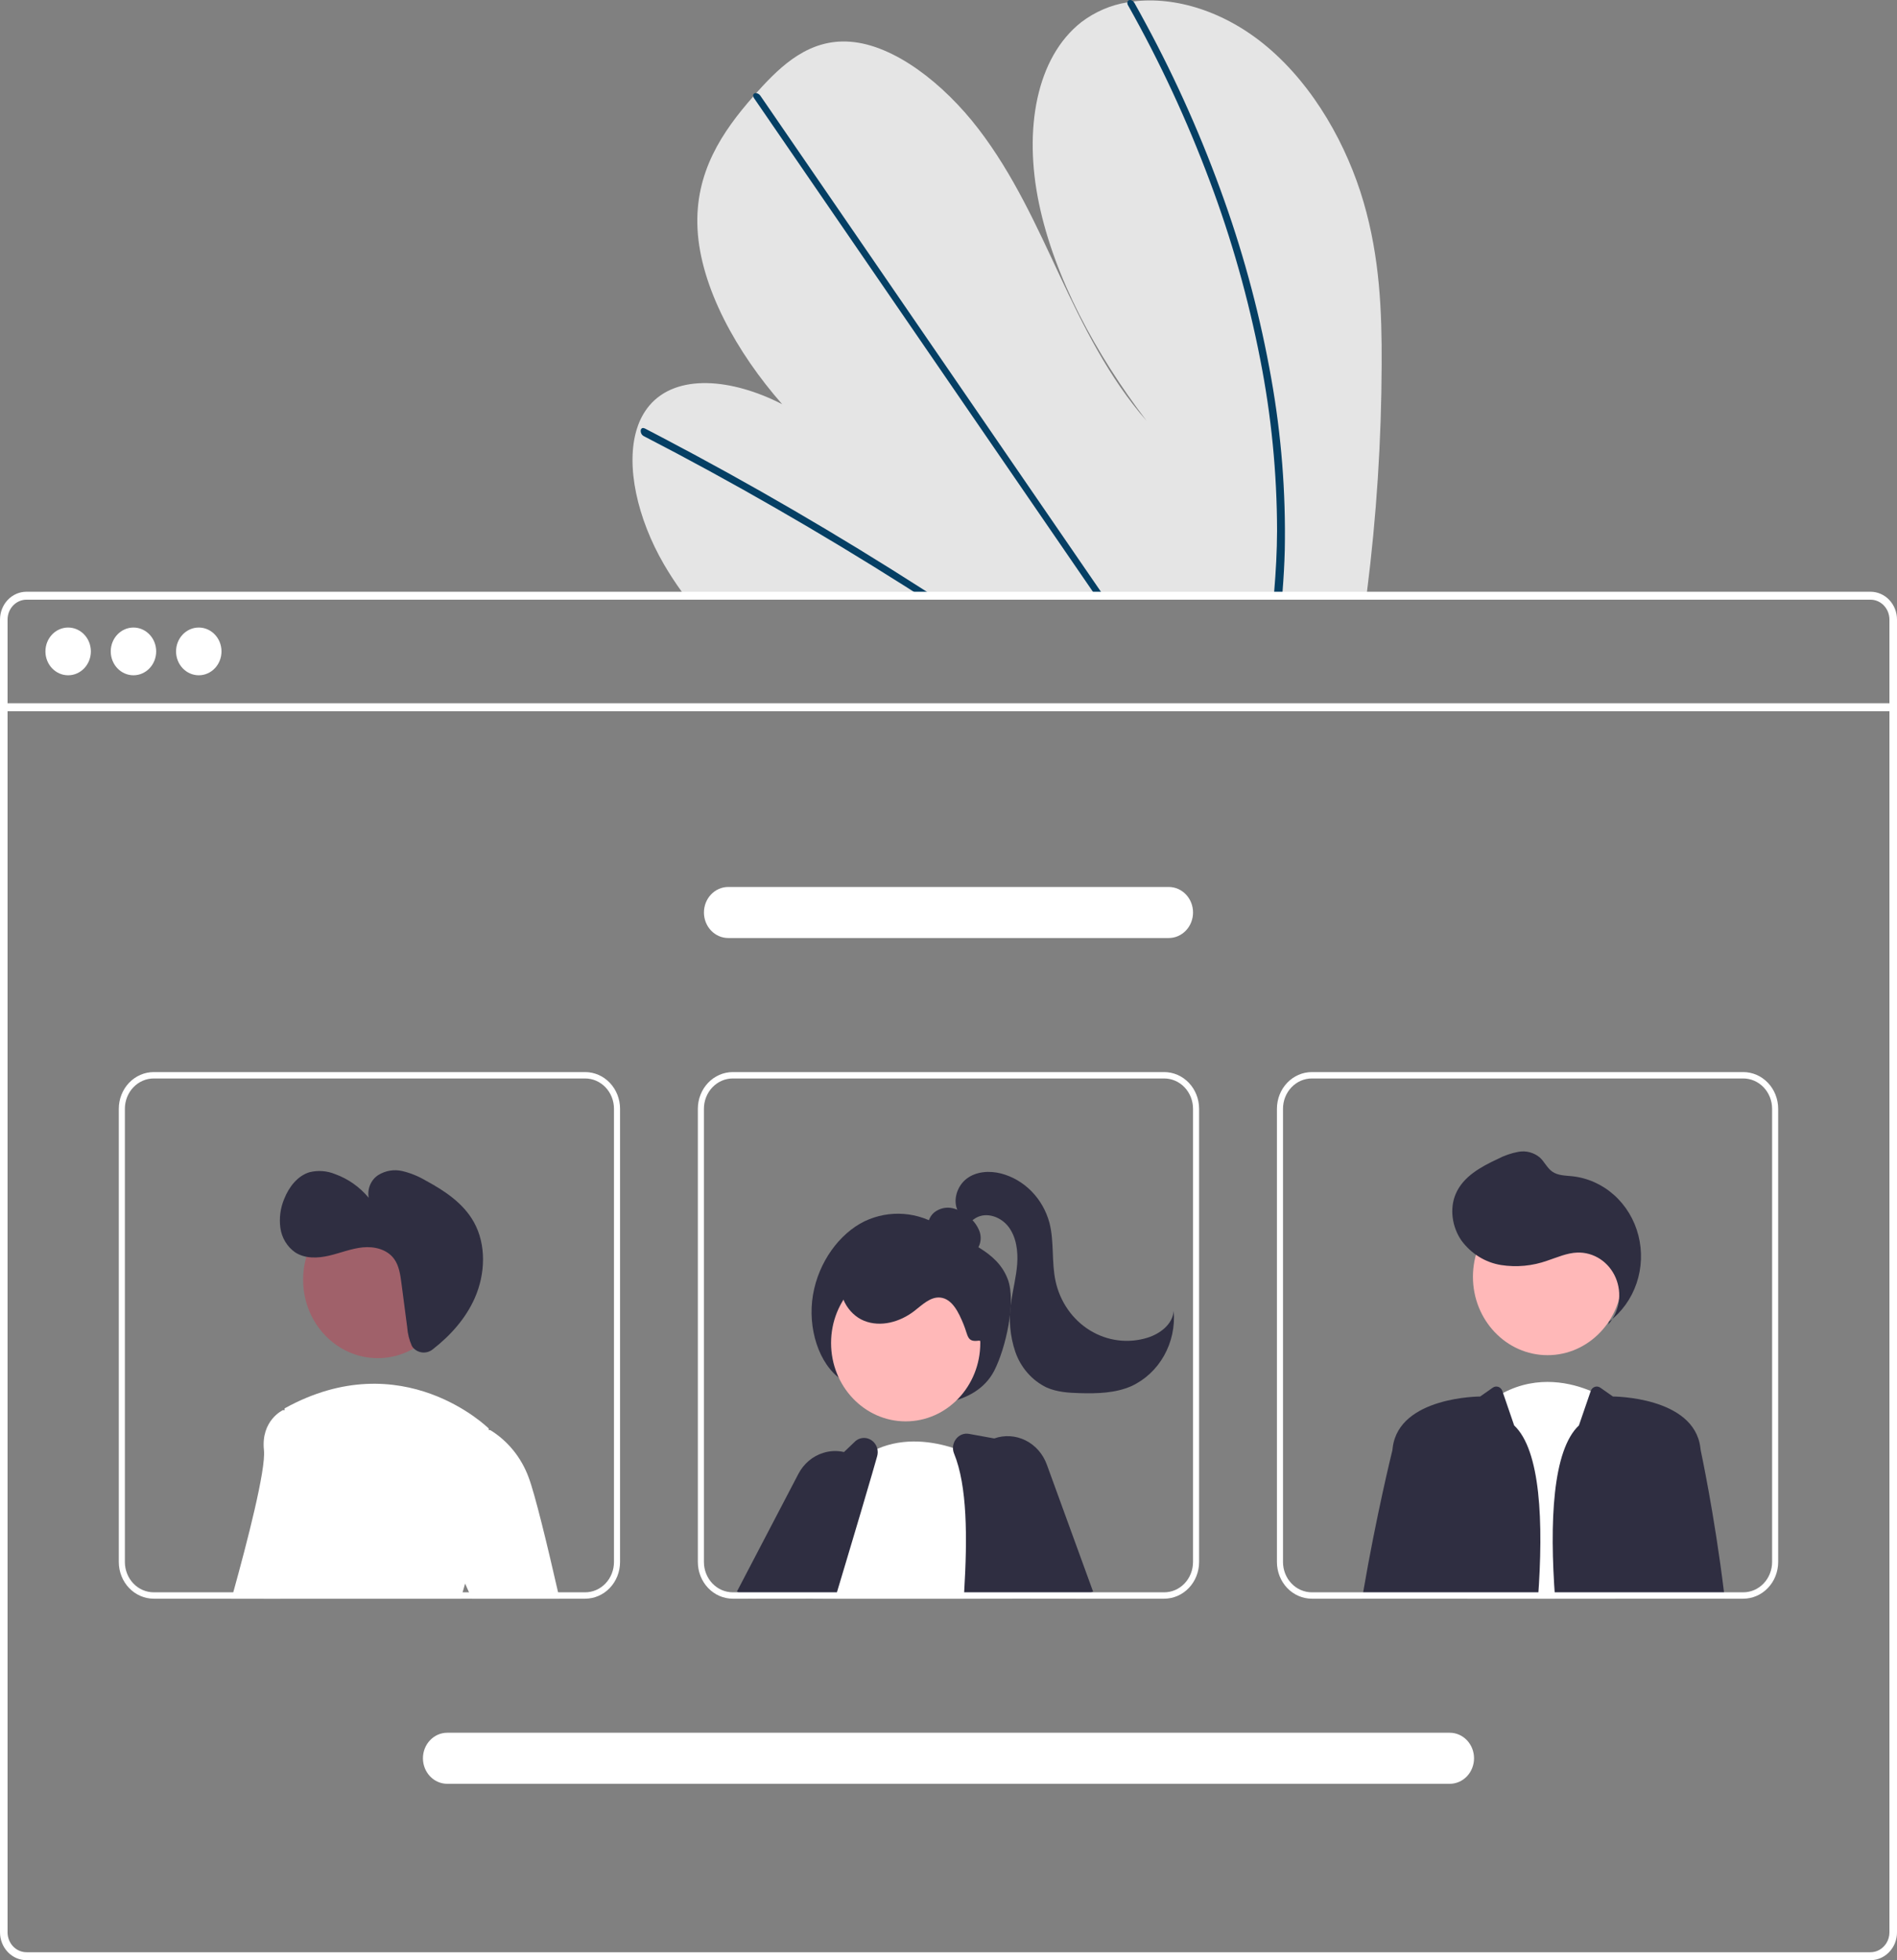 <svg width="304" height="314" viewBox="0 0 304 314" fill="none" xmlns="http://www.w3.org/2000/svg">
<rect x="0" y="0" width="304" height="314" fill="#808080" stroke="none"/>
<g clip-path="url(#clip0)">
<path d="M221.415 58.343C221.378 70.533 220.592 82.707 219.063 94.791C219.01 95.215 218.951 95.64 218.897 96.064H110.198C109.877 95.645 109.561 95.221 109.254 94.791C108.232 93.37 107.273 91.908 106.392 90.394C102.156 83.104 100.189 74.55 102.083 68.63L102.117 68.538C102.526 67.241 103.174 66.042 104.025 65.01C108.387 59.795 117.267 60.608 125.344 64.749C118.075 56.487 112.267 46.042 111.781 36.691C111.304 27.57 115.811 21.026 120.709 15.458C120.87 15.274 121.03 15.095 121.191 14.916C121.269 14.824 121.352 14.737 121.429 14.645C125.251 10.402 129.711 6.215 136.2 6.68C143.317 7.191 151.238 13.403 156.808 20.663C162.377 27.918 166.096 36.175 169.864 44.232C173.637 52.285 177.717 60.541 183.739 67.408C175.575 56.687 168.973 44.472 166.495 32.57C164.017 20.668 166.082 9.211 173.277 3.556C175.461 1.892 177.994 0.801 180.662 0.376C180.974 0.32 181.29 0.274 181.611 0.233C188.295 -0.606 196.294 1.777 203.119 7.544C210.636 13.894 215.874 23.342 218.503 32.325C221.132 41.308 221.453 49.969 221.415 58.343Z" fill="#E5E5E5"/>
<path d="M150.498 96.063H148.42C147.757 95.634 147.092 95.21 146.423 94.79C146.01 94.519 145.591 94.259 145.172 93.993C138.254 89.611 131.294 85.41 124.292 81.39C117.296 77.366 110.267 73.53 103.203 69.882C103.016 69.797 102.862 69.647 102.77 69.456C102.677 69.266 102.651 69.047 102.696 68.838C102.704 68.811 102.715 68.785 102.731 68.762C102.828 68.567 103.047 68.486 103.368 68.649C104.235 69.099 105.106 69.549 105.973 70.009C113.056 73.721 120.11 77.62 127.135 81.707C134.155 85.792 141.136 90.059 148.079 94.509C148.225 94.601 148.371 94.698 148.517 94.79C149.179 95.215 149.836 95.639 150.498 96.063Z" fill="#053F64"/>
<path d="M177.298 96.063H176.013C175.721 95.639 175.434 95.215 175.141 94.79C168.277 84.8 161.415 74.81 154.553 64.82C143.317 48.465 132.085 32.109 120.855 15.754C120.789 15.666 120.739 15.565 120.709 15.457C120.612 15.094 120.865 14.88 121.191 14.915C121.329 14.935 121.461 14.986 121.578 15.063C121.696 15.141 121.796 15.244 121.873 15.365C128.172 24.538 134.47 33.706 140.767 42.871C151.944 59.145 163.12 75.417 174.294 91.687C175.005 92.72 175.716 93.757 176.427 94.79C176.719 95.215 177.011 95.639 177.298 96.063Z" fill="#053F64"/>
<path d="M205.89 88.057C205.836 90.332 205.705 92.571 205.529 94.79C205.495 95.215 205.461 95.639 205.427 96.063H204.078C204.117 95.639 204.156 95.215 204.19 94.79C204.458 91.585 204.643 88.343 204.653 85.015C204.64 75.787 203.734 66.585 201.951 57.55C200.055 47.821 197.356 38.284 193.884 29.047C190.24 19.304 185.86 9.884 180.784 0.876C180.688 0.729 180.645 0.552 180.662 0.375C180.716 -0.029 181.227 -0.151 181.611 0.232C181.687 0.307 181.753 0.393 181.806 0.488C182.434 1.607 183.051 2.73 183.656 3.857C188.547 12.916 192.742 22.37 196.202 32.13C199.497 41.398 202.017 50.951 203.733 60.679C205.34 69.704 206.062 78.877 205.89 88.057Z" fill="#053F64"/>
<path d="M299.75 94.79H4.245C3.119 94.791 2.04 95.261 1.244 96.097C0.449 96.933 0.001 98.067 0 99.249V309.542C0.001 310.724 0.449 311.857 1.244 312.693C2.04 313.529 3.119 313.999 4.245 314H299.75C300.364 314 300.97 313.86 301.528 313.59C302.085 313.32 302.58 312.926 302.978 312.436C303.012 312.397 303.042 312.356 303.07 312.313C303.324 311.987 303.529 311.624 303.679 311.234C303.892 310.698 304.002 310.123 304 309.542V99.249C303.999 98.066 303.55 96.932 302.754 96.096C301.957 95.26 300.876 94.79 299.75 94.79ZM302.788 309.542C302.788 310.164 302.614 310.772 302.286 311.29C301.995 311.746 301.6 312.119 301.138 312.374C300.709 312.607 300.233 312.728 299.75 312.727H4.245C3.441 312.726 2.67 312.39 2.101 311.793C1.533 311.196 1.213 310.386 1.212 309.542V99.249C1.213 98.404 1.533 97.594 2.101 96.997C2.67 96.4 3.441 96.064 4.245 96.063H299.75C300.555 96.063 301.327 96.399 301.896 96.996C302.466 97.593 302.787 98.403 302.788 99.249V309.542Z" fill="white"/>
<path d="M303.391 112.659H0.605V113.933H303.391V112.659Z" fill="white"/>
<path d="M10.92 108.172C12.931 108.172 14.561 106.461 14.561 104.349C14.561 102.237 12.931 100.525 10.92 100.525C8.91 100.525 7.28 102.237 7.28 104.349C7.28 106.461 8.91 108.172 10.92 108.172Z" fill="white"/>
<path d="M21.387 108.172C23.398 108.172 25.028 106.461 25.028 104.349C25.028 102.237 23.398 100.525 21.387 100.525C19.377 100.525 17.747 102.237 17.747 104.349C17.747 106.461 19.377 108.172 21.387 108.172Z" fill="white"/>
<path d="M31.855 108.172C33.865 108.172 35.495 106.461 35.495 104.349C35.495 102.237 33.865 100.525 31.855 100.525C29.844 100.525 28.214 102.237 28.214 104.349C28.214 106.461 29.844 108.172 31.855 108.172Z" fill="white"/>
<path d="M134.84 221.006C131.199 218.517 129.388 212.732 130.28 207.441C131.172 202.151 134.532 197.594 138.56 195.629C140.519 194.702 142.667 194.3 144.811 194.46C146.955 194.62 149.027 195.337 150.842 196.546C154.535 198.918 159.759 200.217 161.513 204.962C162.861 208.609 161.151 216.015 159.337 219.557C157.769 222.618 154.79 224.019 151.99 224.627C148.893 225.291 145.697 225.248 142.617 224.501C139.537 223.755 136.646 222.323 134.139 220.302L134.84 221.006Z" fill="#2F2E41"/>
<path d="M132.941 249.105L130.03 254.376L129.645 255.072L129.086 256.094H120.503L121.082 255.072L122.582 252.418L126.077 246.222L130.035 247.883L132.941 249.105Z" fill="#FFB8B8"/>
<path d="M119.86 256.094L118.293 255.072L118.098 254.944L127.937 236.114C128.36 235.299 128.933 234.58 129.622 233.999C130.311 233.418 131.104 232.987 131.953 232.729C133.025 232.394 134.161 232.35 135.254 232.602C135.891 232.743 136.505 232.984 137.074 233.317C137.309 233.452 137.535 233.603 137.751 233.767C138.583 234.38 139.267 235.189 139.747 236.129C140.319 237.23 140.601 238.471 140.565 239.724C140.529 240.978 140.176 242.199 139.543 243.261L135.75 249.627L132.508 255.072L131.899 256.094H119.86Z" fill="#2F2E41"/>
<path d="M145.138 227.689C151.742 227.689 157.095 222.067 157.095 215.132C157.095 208.197 151.742 202.575 145.138 202.575C138.535 202.575 133.181 208.197 133.181 215.132C133.181 222.067 138.535 227.689 145.138 227.689Z" fill="#FFB8B8"/>
<path d="M157.142 256.094H130.264L130.385 255.731C130.317 255.511 130.254 255.291 130.196 255.072C130.132 254.842 130.079 254.606 130.03 254.376C129.593 252.236 129.595 250.023 130.035 247.883C131.52 240.225 137.445 234.002 137.445 234.002C137.547 233.921 137.649 233.844 137.751 233.767C138.633 233.09 139.589 232.526 140.599 232.09C145 230.173 149.615 230.945 152.716 231.937C153.796 232.28 154.852 232.702 155.876 233.2C156.236 233.379 156.431 233.491 156.431 233.491L156.737 243.313L157.107 255.072L157.142 256.094Z" fill="white"/>
<path d="M169.575 255.072L167.521 244.1L165.447 233.036C165.36 232.579 165.144 232.16 164.827 231.835C164.51 231.509 164.107 231.292 163.67 231.211L159.327 230.424L155.287 229.693C154.897 229.619 154.495 229.658 154.126 229.807C153.756 229.956 153.432 230.208 153.188 230.536C152.885 230.934 152.718 231.427 152.716 231.937C152.716 232.252 152.778 232.563 152.896 232.852C155.004 238.016 155.043 246.191 154.508 255.072C154.483 255.409 154.464 255.752 154.44 256.094H169.77L169.575 255.072Z" fill="#2F2E41"/>
<path d="M140.599 232.09C140.51 231.718 140.334 231.375 140.087 231.093C139.84 230.81 139.53 230.596 139.185 230.47C138.839 230.344 138.47 230.311 138.109 230.372C137.748 230.434 137.408 230.588 137.118 230.822L135.254 232.602L127.62 239.902C127.382 240.127 127.196 240.405 127.075 240.715C126.213 242.878 124.534 247.147 122.581 252.418C122.265 253.277 121.939 254.162 121.603 255.072C121.486 255.409 121.36 255.752 121.233 256.094H133.813C133.915 255.752 134.017 255.409 134.119 255.072C134.679 253.216 135.225 251.396 135.75 249.627C137.289 244.488 138.676 239.821 139.747 236.129C140.044 235.107 140.315 234.163 140.56 233.297C140.675 232.905 140.688 232.489 140.599 232.09Z" fill="#2F2E41"/>
<path d="M172.399 256.094H173.212L173.1 255.808L172.803 255.072L168.222 243.655L167.521 244.1L161.893 247.674L164.78 255.072L165.179 256.094H169.77H172.399Z" fill="#FFB8B8"/>
<path d="M167.754 234.601C167.135 232.897 165.911 231.511 164.341 230.732C162.77 229.954 160.974 229.843 159.327 230.424C159.117 230.497 158.911 230.582 158.709 230.679C157.556 231.22 156.573 232.094 155.876 233.2C155.591 233.641 155.358 234.117 155.18 234.616C154.864 235.483 154.714 236.406 154.74 237.334C154.766 238.261 154.967 239.174 155.331 240.02L156.738 243.313L161.771 255.072L162.209 256.094H172.399L173.1 255.808L174.921 255.072L175.174 254.969L167.754 234.601Z" fill="#2F2E41"/>
<path d="M154.529 200.71C154.946 200.841 155.392 200.824 155.799 200.662C156.206 200.5 156.551 200.202 156.779 199.813C156.996 199.417 157.124 198.974 157.152 198.518C157.181 198.063 157.11 197.606 156.944 197.183C156.605 196.34 156.07 195.599 155.389 195.029C154.615 194.293 153.672 193.781 152.654 193.542C152.145 193.427 151.618 193.428 151.11 193.545C150.602 193.663 150.123 193.894 149.707 194.222C149.299 194.561 148.996 195.021 148.837 195.542C148.679 196.064 148.672 196.623 148.818 197.148C149.128 198.091 149.966 198.722 150.804 199.193C152.466 200.125 154.298 200.672 156.178 200.797L154.529 200.71Z" fill="#2F2E41"/>
<path d="M156.855 214.757C154.933 215.035 155.18 214.008 154.41 212.137C153.64 210.266 152.609 208.046 150.677 207.856C149.094 207.701 147.789 209.03 146.507 210.017C144.22 211.777 141.139 212.638 138.489 211.582C135.839 210.527 133.997 207.21 135.003 204.427C135.316 203.658 135.776 202.966 136.354 202.391C136.932 201.817 137.617 201.374 138.365 201.089C139.866 200.528 141.46 200.296 143.049 200.405C146.585 200.524 150.052 201.456 153.207 203.136C155.384 204.298 157.503 205.96 158.329 208.373C159.155 210.787 159.699 214.179 157.337 214.831L156.855 214.757Z" fill="#2F2E41"/>
<path d="M153.547 194.071C152.596 192.334 153.381 189.951 154.935 188.791C156.49 187.63 158.576 187.516 160.431 187.982C162.266 188.467 163.947 189.45 165.305 190.833C166.664 192.216 167.652 193.95 168.172 195.861C168.959 198.898 168.491 202.161 169.158 205.23C169.513 206.866 170.183 208.408 171.128 209.762C172.072 211.116 173.271 212.252 174.649 213.101C176.027 213.95 177.556 214.494 179.142 214.699C180.728 214.904 182.338 214.765 183.871 214.292C185.868 213.677 187.897 212.179 188.093 210.003C188.3 212.502 187.758 215.006 186.542 217.165C185.326 219.324 183.498 221.03 181.313 222.043C178.74 223.17 175.87 223.244 173.083 223.169C171.267 223.12 169.409 223.005 167.734 222.267C166.575 221.712 165.533 220.919 164.669 219.935C163.805 218.952 163.137 217.797 162.703 216.539C161.85 214.01 161.62 211.295 162.034 208.647C162.308 206.588 162.853 204.569 163.006 202.496C163.159 200.422 162.869 198.209 161.652 196.568C160.435 194.928 158.11 194.09 156.379 195.101C155.684 195.507 155.123 196.171 154.367 196.433C153.612 196.695 152.541 196.234 152.609 195.402L153.547 194.071Z" fill="#2F2E41"/>
<path d="M235.141 256.094L235.234 255.072L237.979 225.071C238.879 224.331 239.846 223.685 240.866 223.143C246.518 220.152 251.971 221.584 254.921 222.821C255.703 223.142 256.458 223.531 257.18 223.982L258.787 255.072L258.84 256.094H235.141Z" fill="white"/>
<path d="M248 217.086C254.603 217.086 259.957 211.464 259.957 204.529C259.957 197.594 254.603 191.972 248 191.972C241.396 191.972 236.043 197.594 236.043 204.529C236.043 211.464 241.396 217.086 248 217.086Z" fill="#FFB8B8"/>
<path d="M257.701 212.186C258.59 211.202 259.18 209.963 259.396 208.626C259.613 207.289 259.445 205.915 258.916 204.678C258.386 203.441 257.519 202.398 256.423 201.68C255.327 200.963 254.053 200.604 252.762 200.649C251.109 200.707 249.551 201.418 247.973 201.94C245.581 202.794 243.03 203.035 240.532 202.643C238.018 202.233 235.75 200.827 234.195 198.714C232.716 196.579 232.254 193.617 233.299 191.215C234.506 188.442 237.324 186.914 239.976 185.673C241.045 185.111 242.187 184.717 243.365 184.503C243.955 184.4 244.56 184.427 245.14 184.58C245.72 184.734 246.264 185.012 246.737 185.396C247.482 186.069 247.919 187.081 248.729 187.664C249.642 188.32 250.828 188.303 251.928 188.419C254.408 188.679 256.753 189.727 258.652 191.421C260.55 193.115 261.913 195.377 262.558 197.904C263.203 200.432 263.1 203.106 262.263 205.57C261.426 208.035 259.894 210.174 257.871 211.702L257.701 212.186Z" fill="#2F2E41"/>
<path d="M242.648 228.338L240.866 223.143L240.755 222.819C240.702 222.666 240.617 222.527 240.506 222.413C240.394 222.299 240.26 222.214 240.112 222.163C239.964 222.112 239.808 222.096 239.654 222.118C239.5 222.14 239.353 222.199 239.223 222.289L237.2 223.706C237.2 223.706 224.226 223.706 223.185 231.881C223.17 232.009 223.151 232.152 223.136 232.305C223.135 232.312 223.134 232.319 223.131 232.326C223 232.862 220.551 242.801 218.448 255.072C218.39 255.409 218.331 255.752 218.273 256.094H246.465V256.094C247.382 243.768 246.869 232.308 242.648 228.338Z" fill="#2F2E41"/>
<path d="M276.278 255.072C274.74 242.484 272.539 232.305 272.539 232.305C272.52 232.152 272.5 232.009 272.486 231.881C271.449 223.706 258.475 223.706 258.475 223.706L256.453 222.29C256.324 222.2 256.177 222.141 256.022 222.119C255.868 222.097 255.712 222.112 255.564 222.164C255.416 222.215 255.282 222.301 255.17 222.414C255.059 222.528 254.974 222.667 254.921 222.821L253.027 228.338C248.806 232.308 248.293 243.768 249.21 256.094L249.211 256.094H276.4C276.361 255.752 276.317 255.409 276.278 255.072Z" fill="#2F2E41"/>
<path d="M47.916 226.41L45.025 255.072L44.923 256.094H37.099C37.192 255.762 37.284 255.419 37.382 255.072C39.602 247.075 42.625 235.403 42.298 232.31C41.787 227.484 45.366 225.873 45.366 225.873L45.59 225.919L47.916 226.41Z" fill="white"/>
<path d="M60.534 217.563C67.137 217.563 72.491 211.941 72.491 205.006C72.491 198.071 67.137 192.449 60.534 192.449C53.93 192.449 48.577 198.071 48.577 205.006C48.577 211.941 53.93 217.563 60.534 217.563Z" fill="#A0616A"/>
<path d="M76.011 250.01C75.409 251.177 74.915 252.403 74.536 253.671C74.395 254.121 74.259 254.591 74.132 255.072C74.04 255.404 73.957 255.747 73.874 256.094H42.337C42.381 255.757 42.42 255.414 42.464 255.072C44.076 241.702 45.38 228.133 45.59 225.919C45.609 225.71 45.619 225.602 45.619 225.602C64.517 215.142 78.309 228.823 78.309 228.823C78.309 228.823 78.329 228.92 78.358 229.11C78.66 231.022 80.198 242.188 76.011 250.01Z" fill="white"/>
<path d="M74.536 253.671L72.433 248.936L72.945 230.163L78.358 229.11L78.548 229.074C81.346 230.782 83.511 233.435 84.692 236.6C85.743 239.36 87.744 247.663 89.433 255.072C89.511 255.414 89.589 255.757 89.667 256.094H75.612L75.159 255.072L74.536 253.671Z" fill="white"/>
<path d="M93.771 171.736H24.632C23.149 171.737 21.727 172.357 20.678 173.458C19.63 174.559 19.04 176.053 19.038 177.61V250.22C19.04 251.777 19.63 253.27 20.678 254.372C21.727 255.473 23.149 256.092 24.632 256.094H93.771C95.254 256.093 96.677 255.474 97.725 254.372C98.774 253.271 99.364 251.777 99.365 250.22V177.61C99.364 176.052 98.774 174.559 97.725 173.457C96.677 172.356 95.254 171.737 93.771 171.736ZM98.391 250.22C98.39 251.506 97.903 252.74 97.037 253.649C96.171 254.559 94.996 255.071 93.771 255.072H24.632C23.407 255.07 22.233 254.558 21.367 253.648C20.501 252.739 20.014 251.506 20.012 250.22V177.61C20.014 176.324 20.501 175.091 21.367 174.181C22.233 173.272 23.407 172.76 24.632 172.758H93.771C94.996 172.759 96.171 173.271 97.037 174.18C97.903 175.09 98.39 176.324 98.391 177.61V250.22ZM45.025 255.072L44.922 256.094H73.874C73.957 255.746 74.04 255.404 74.132 255.072H45.025Z" fill="white"/>
<path d="M186.565 171.736H117.426C115.943 171.737 114.521 172.357 113.473 173.458C112.424 174.559 111.834 176.053 111.832 177.61V250.22C111.834 251.777 112.424 253.27 113.473 254.372C114.521 255.473 115.943 256.092 117.426 256.094H186.565C188.049 256.093 189.471 255.474 190.52 254.372C191.568 253.271 192.158 251.777 192.159 250.22V177.61C192.158 176.052 191.568 174.559 190.52 173.457C189.471 172.356 188.049 171.737 186.565 171.736ZM191.185 250.22C191.184 251.506 190.697 252.74 189.831 253.649C188.965 254.559 187.79 255.071 186.565 255.072H117.426C116.201 255.07 115.027 254.558 114.161 253.648C113.295 252.739 112.808 251.506 112.806 250.22V177.61C112.808 176.324 113.295 175.091 114.161 174.181C115.027 173.272 116.201 172.76 117.426 172.758H186.565C187.79 172.759 188.965 173.271 189.831 174.18C190.697 175.09 191.184 176.324 191.185 177.61V250.22ZM130.196 255.072C130.254 255.291 130.317 255.511 130.385 255.731L130.264 256.094H154.439C154.464 255.752 154.483 255.409 154.508 255.072H130.196Z" fill="white"/>
<path d="M279.365 171.736H210.225C208.742 171.737 207.32 172.356 206.271 173.457C205.222 174.559 204.633 176.052 204.632 177.61V250.22C204.633 251.777 205.222 253.271 206.271 254.373C207.32 255.474 208.742 256.093 210.225 256.094H279.365C280.848 256.092 282.269 255.473 283.318 254.371C284.367 253.27 284.956 251.777 284.958 250.22V177.61C284.956 176.053 284.367 174.56 283.318 173.458C282.269 172.357 280.848 171.737 279.365 171.736ZM283.985 250.22C283.983 251.506 283.495 252.739 282.63 253.648C281.764 254.558 280.589 255.07 279.365 255.072H210.225C209 255.071 207.826 254.559 206.96 253.649C206.093 252.74 205.606 251.506 205.605 250.22V177.61C205.606 176.323 206.093 175.09 206.96 174.18C207.826 173.271 209 172.759 210.225 172.758H279.365C280.589 172.76 281.764 173.272 282.63 174.181C283.495 175.091 283.983 176.324 283.985 177.61V250.22ZM246.538 255.072C246.514 255.409 246.489 255.752 246.465 256.094H267.442C267.481 255.757 267.525 255.414 267.564 255.072H246.538Z" fill="white"/>
<path d="M232.325 285.747H71.671C70.638 285.747 69.648 285.317 68.918 284.55C68.187 283.782 67.777 282.742 67.777 281.657C67.777 280.573 68.187 279.532 68.918 278.765C69.648 277.998 70.638 277.567 71.671 277.567H232.325C233.358 277.567 234.348 277.998 235.079 278.765C235.809 279.532 236.219 280.573 236.219 281.657C236.219 282.742 235.809 283.782 235.079 284.55C234.348 285.317 233.358 285.747 232.325 285.747Z" fill="white"/>
<path d="M187.293 150.262H116.703C115.67 150.262 114.68 149.832 113.949 149.065C113.219 148.297 112.808 147.257 112.808 146.172C112.808 145.088 113.219 144.047 113.949 143.28C114.68 142.513 115.67 142.082 116.703 142.082H187.293C188.326 142.082 189.317 142.513 190.047 143.28C190.778 144.047 191.188 145.088 191.188 146.172C191.188 147.257 190.778 148.297 190.047 149.065C189.317 149.832 188.326 150.262 187.293 150.262Z" fill="white"/>
<path d="M66.253 215.947C66.658 216.366 67.193 216.618 67.761 216.656C68.328 216.694 68.89 216.516 69.342 216.154C72.16 213.961 74.634 211.23 76.098 207.899C77.776 204.083 77.963 199.399 75.94 195.772C74.231 192.705 71.211 190.727 68.202 189.102C67.033 188.409 65.775 187.9 64.466 187.59C63.143 187.283 61.759 187.518 60.595 188.246C60.026 188.621 59.577 189.167 59.308 189.814C59.038 190.461 58.961 191.177 59.086 191.871C57.64 190.139 55.789 188.834 53.715 188.085C52.409 187.548 50.979 187.439 49.613 187.773C47.703 188.341 46.309 190.123 45.547 192.048C44.93 193.512 44.717 195.128 44.932 196.713C45.045 197.502 45.315 198.257 45.723 198.929C46.132 199.601 46.67 200.176 47.303 200.616C48.882 201.642 50.897 201.568 52.71 201.149C54.523 200.73 56.278 200.001 58.126 199.817C59.975 199.632 62.033 200.116 63.158 201.668C63.95 202.76 64.153 204.187 64.331 205.548L65.256 212.623C65.332 213.647 65.581 214.648 65.991 215.579C66.062 215.714 66.15 215.837 66.253 215.947Z" fill="#2F2E41"/>
</g>
<defs>
<clipPath id="clip0">
<rect width="304" height="314" fill="white"/>
</clipPath>
</defs>
</svg>

